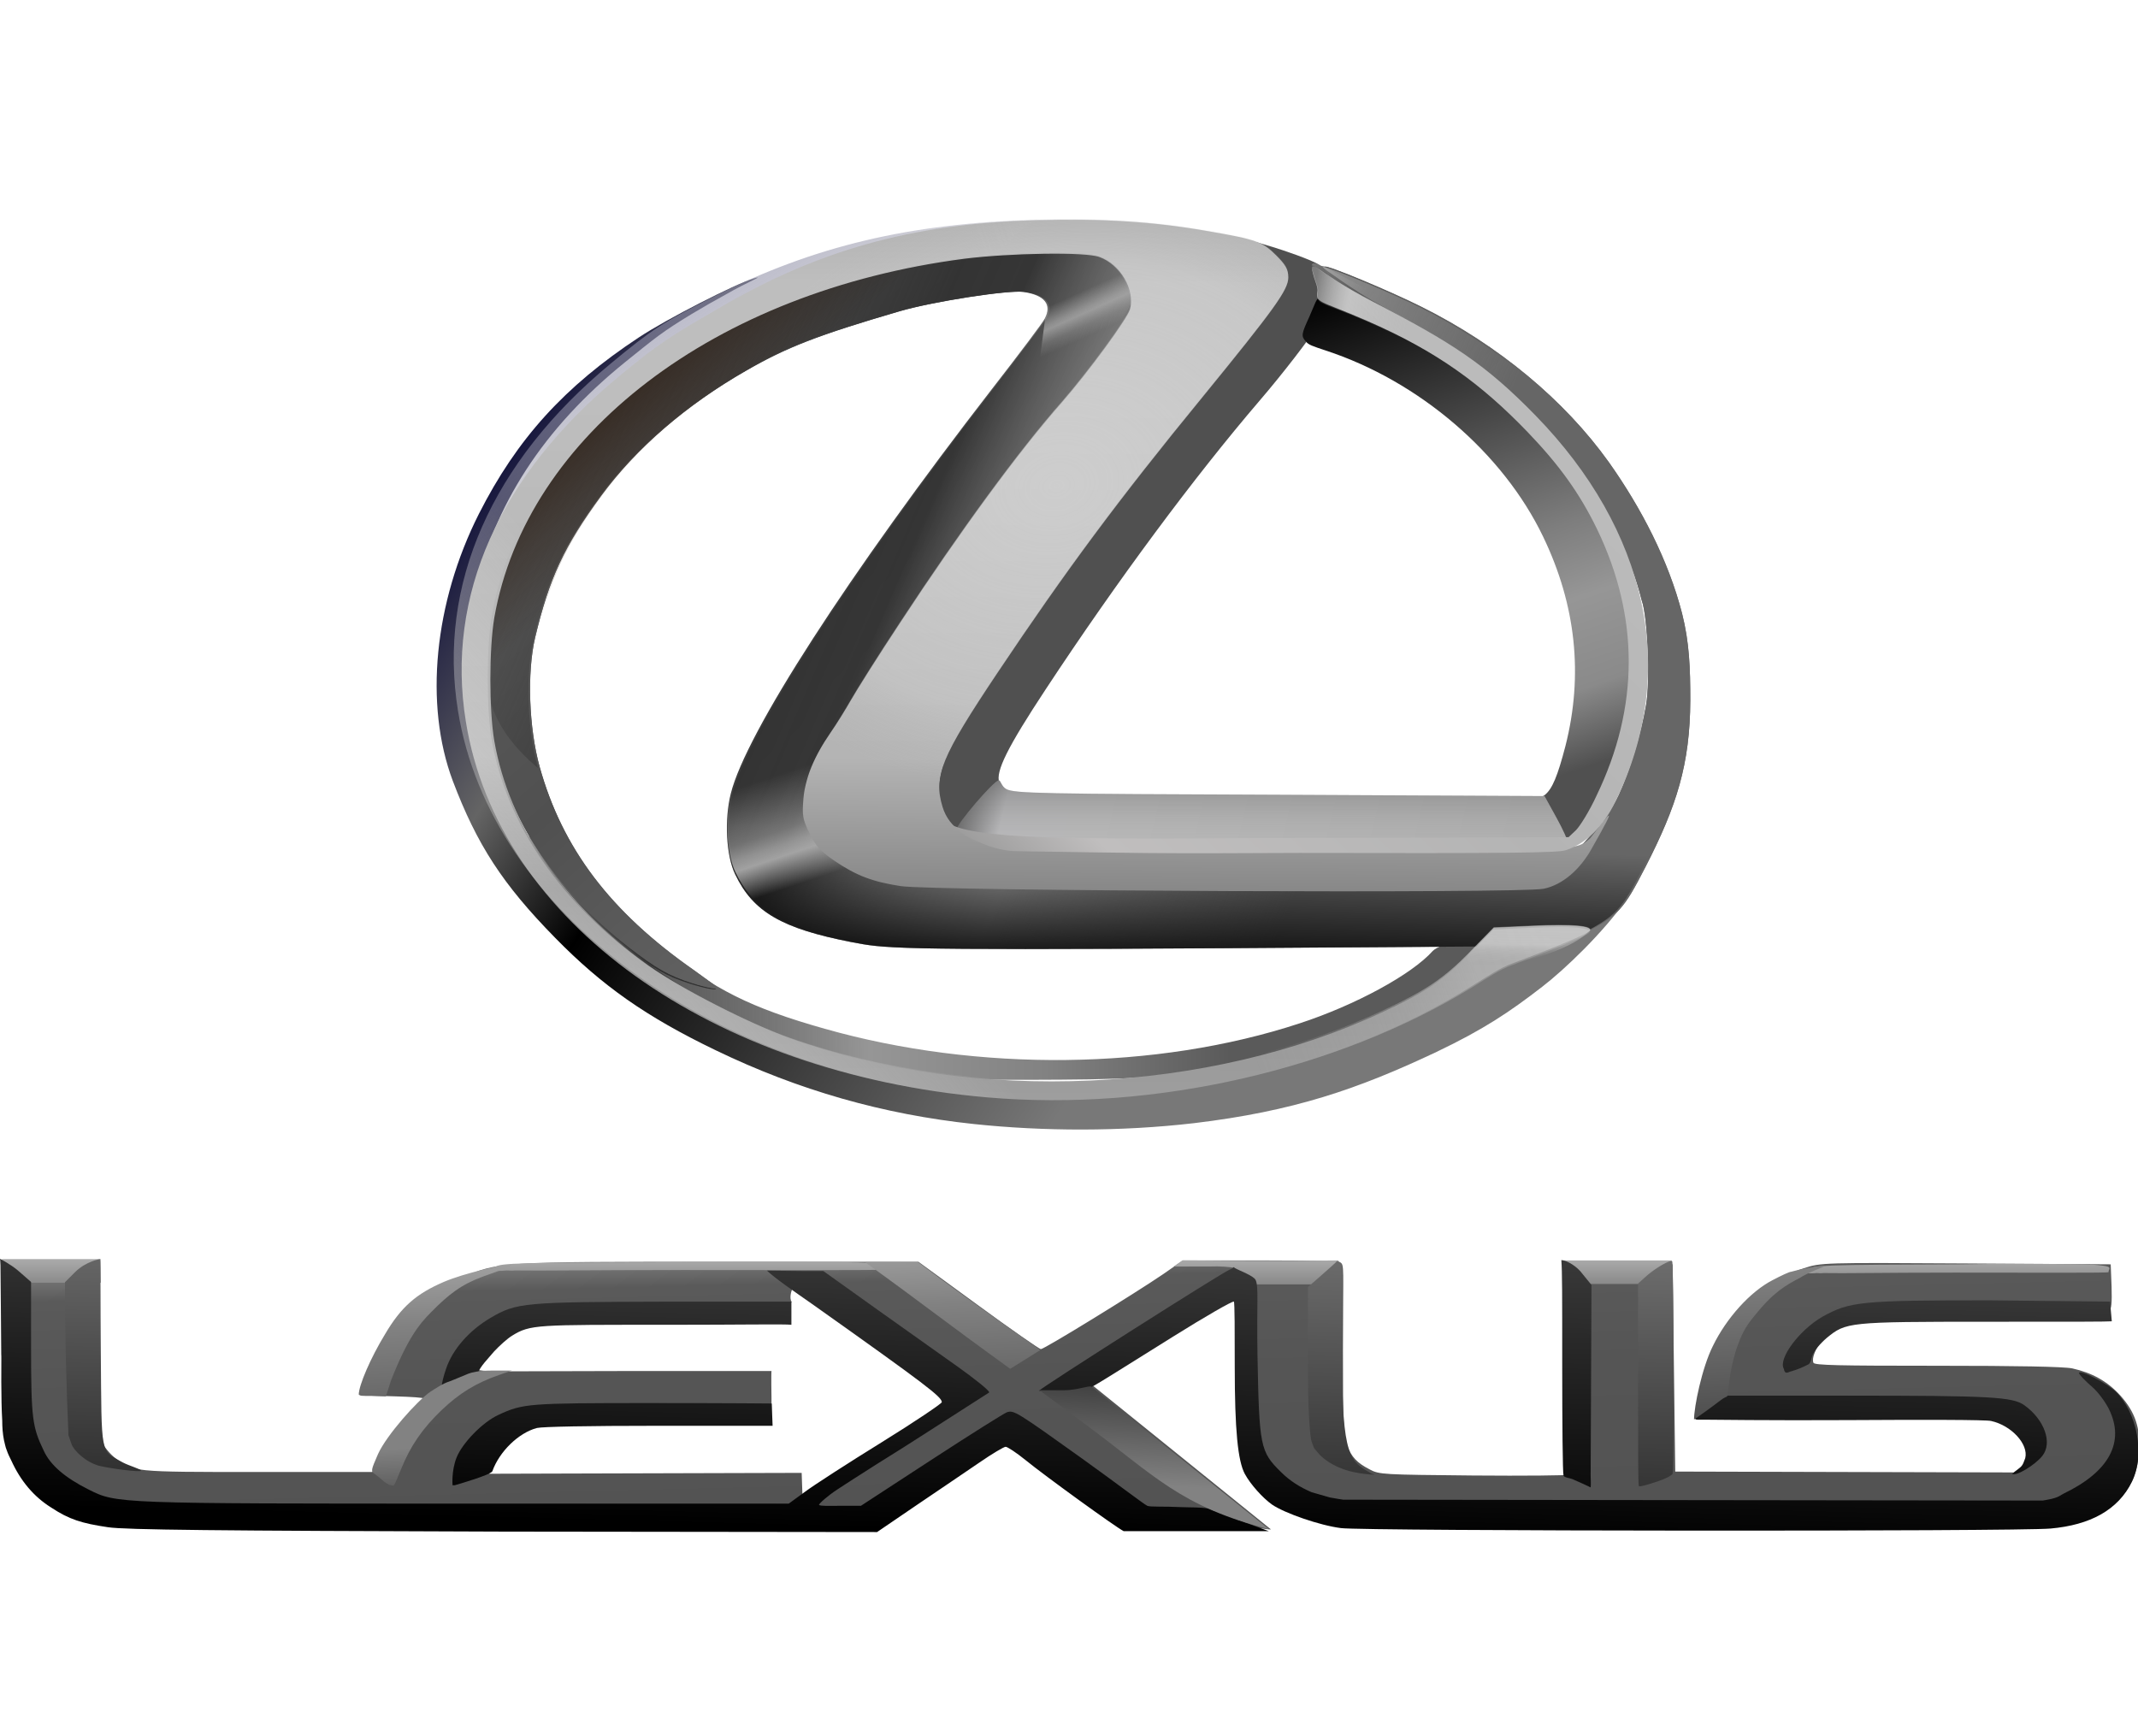 <?xml version="1.0" encoding="utf-8"?>
<!-- Generator: Adobe Illustrator 21.1.0, SVG Export Plug-In . SVG Version: 6.00 Build 0)  -->
<svg version="1.1"
	 id="svg4338" inkscape:version="0.91 r13725" sodipodi:docname="lexus.svg" xmlns:cc="http://creativecommons.org/ns#" xmlns:dc="http://purl.org/dc/elements/1.1/" xmlns:inkscape="http://www.inkscape.org/namespaces/inkscape" xmlns:rdf="http://www.w3.org/1999/02/22-rdf-syntax-ns#" xmlns:sodipodi="http://sodipodi.sourceforge.net/DTD/sodipodi-0.dtd" xmlns:svg="http://www.w3.org/2000/svg"
	 xmlns="http://www.w3.org/2000/svg" xmlns:xlink="http://www.w3.org/1999/xlink" x="0px" y="0px" viewBox="0 0 489 397"
	 style="enable-background:new 0 0 489 397;" xml:space="preserve">
<style type="text/css">
	.st0{fill:url(#path3036_1_);}
	.st1{fill:url(#path4156_1_);}
	.st2{fill:url(#path3277_1_);}
	.st3{fill:url(#path3275_1_);}
	.st4{fill:url(#path3272_1_);}
	.st5{fill:url(#path3270_1_);}
	.st6{fill:url(#path3268_1_);}
	.st7{fill:url(#path3266_1_);}
	.st8{fill:url(#path2998_1_);}
	.st9{fill:url(#path3007_1_);}
	.st10{fill:url(#path3124_1_);}
	.st11{fill:url(#path3136_1_);}
	.st12{fill:url(#path3075_1_);}
	.st13{fill:url(#path3051_1_);}
	.st14{fill:url(#path3126_1_);}
	.st15{fill:url(#path3068-2_1_);}
	.st16{fill:url(#path3992_1_);}
	.st17{fill:url(#path3068_1_);}
	.st18{fill:url(#path3305_1_);}
	.st19{fill:url(#path3992-7_1_);}
	.st20{fill:url(#path3274_1_);}
	.st21{opacity:0.8;}
	.st22{fill:url(#path3068-2-3-6-4_1_);}
	.st23{fill:url(#path3068-2-3-6_1_);}
	.st24{fill:#505050;}
	.st25{fill:url(#path3120_1_);}
	.st26{fill:url(#path3025_1_);}
	.st27{opacity:0.5;fill:url(#path4184_1_);enable-background:new    ;}
	.st28{fill:url(#path3069_1_);}
	.st29{opacity:0.3;fill:url(#path3314_1_);enable-background:new    ;}
	.st30{fill:url(#path3116_1_);}
	.st31{opacity:0.5;fill:url(#path4198_1_);enable-background:new    ;}
	.st32{opacity:0.3;fill:url(#path3116-1_1_);enable-background:new    ;}
	.st33{opacity:0.3;fill:url(#path4500_1_);enable-background:new    ;}
	.st34{fill:url(#path3155_1_);}
	.st35{opacity:0.5;fill:url(#path3284_1_);enable-background:new    ;}
	.st36{opacity:0.3;fill:url(#path3300_1_);enable-background:new    ;}
	.st37{opacity:0.6;fill:url(#path3287_1_);enable-background:new    ;}
</style>
<sodipodi:namedview  bordercolor="#666666" borderopacity="1.0" fit-margin-bottom="0" fit-margin-left="0" fit-margin-right="0" fit-margin-top="0" id="base" inkscape:current-layer="layer1" inkscape:cx="244.51314" inkscape:cy="150.08883" inkscape:document-units="px" inkscape:pageopacity="0.0" inkscape:pageshadow="2" inkscape:window-height="744" inkscape:window-maximized="1" inkscape:window-width="1280" inkscape:window-x="-4" inkscape:window-y="-4" inkscape:zoom="1.8089288" pagecolor="#ffffff" showgrid="false" units="px">
	</sodipodi:namedview>
<g id="layer1" transform="translate(-98.344,-477.416)" inkscape:groupmode="layer" inkscape:label="Layer 1">
	
		<linearGradient id="path3036_1_" gradientUnits="userSpaceOnUse" x1="403.928" y1="277.652" x2="399.817" y2="447.652" gradientTransform="matrix(0.572 0 0 -0.572 113.09 1004.725)">
		<stop  offset="0" style="stop-color:#505050"/>
		<stop  offset="5.847444e-02" style="stop-color:#525252"/>
		<stop  offset="0.561" style="stop-color:#555555"/>
		<stop  offset="0.786" style="stop-color:#5A5A5A"/>
		<stop  offset="1" style="stop-color:#C8C8C8"/>
	</linearGradient>
	
		<path id="path3036" inkscape:connector-curvature="0" sodipodi:nodetypes="cscccscsssscsssccsssscssscscssssccccccccccsssscsssssscsssssssssssscssccscssscssccssscsssccccssccsscc" class="st0" d="
		M123.4,825.8c-11.4-1.8-18.2-5.9-21-13.7l-1.5-4.1l-2.2-20.8v-21.4l10.1-0.2c9-0.1,10.2,0,10.8,0.8c0.5,0.7,0.7,5.6,0.7,19.6
		c0,17.6,0.1,18.7,1.2,21c0.6,1.3,2.1,3.1,3.2,3.9c4.2,3.2,3.8,3.2,32.4,3.2h26.4l2.2-4.3c1.2-2.4,3.8-6,5.9-8.2
		c2-2.2,3.7-4.1,3.7-4.3c0-0.2-2.9-0.4-6.5-0.5l-6.5-0.2l0.1-2.2c0.3-5.1,7.1-14.8,14-20.1c1.9-1.5,5.3-3.5,7.6-4.6
		c8-3.7,8.8-3.7,59.1-3.7l45.3,0l13.7,10c7.5,5.5,14,10,14.3,10c0.8,0,21.6-12.8,27.9-17.1l4.6-3.2l17.6,0c17.9,0.1,17.5,0,18.3,0.4
		c1.1,0.6,0.7,0.9,0.7,20.1c0,16.5,0.1,20.1,0.9,21.8c1.1,2.7,2.3,4,5.2,5.5c2.2,1.2,3.1,1.2,23.6,1.4c11.7,0.1,21.9,0,22.6-0.2
		l1.3-0.3l0.2-23.9l0.2-23.9h10.7h10.7l0.3,23.7l0.3,23.7l38.7,0.1l38.7,0.1l1.6-1.2c0.9-0.7,2-2.1,2.4-3.1c0.7-1.6,0.7-2.2,0-3.8
		c-0.4-1-1.5-2.5-2.4-3.1l-1.6-1.2h-35.3c-30.6,0-35.4-0.1-36-0.9c-0.9-1.1,0-7.9,1.7-12.5c1.3-3.5,4.6-8.8,7.4-12
		c2.8-3.2,9.7-7.5,14.2-8.9c4-1.3,4.3-1.3,37.1-1.1l33.1,0.2l0.2,5.1c0.1,3.7,0,5.2-0.6,5.6c-0.4,0.3-13.6,0.5-29.4,0.5
		c-27.2,0-28.8,0.1-30.9,1.1c-3.7,1.9-8.1,8-7.3,10.2c0.2,0.6,5.8,0.7,28.2,0.7c18.5,0,29,0.2,31,0.6c4.5,1,8,2.9,11,6.2
		c3.4,3.8,4.6,7.4,4.3,12.8c-0.5,8.8-6.3,14.9-15.5,16.4c-5.2,0.8-163.9,0.8-169.4,0c-9.6-1.5-14.4-4.3-17.3-10.1l-1.9-3.8
		l-0.3-19.7c-0.2-12.8-0.5-19.8-0.9-19.9c-1.4-0.5-34.3,20.5-34.3,21.8l41,33.1c0,0.3-7.2-1.3-16.6-1.3h-15.4l-13.7-9.7
		c-7.5-5.3-14-9.7-14.5-9.7c-0.8,0-23.7,13.8-29.8,17.9l-3.1,2.1l-83.9-0.1C148,826.6,126.9,826.4,123.4,825.8L123.4,825.8z
		 M287.4,816.9c2-1.3,9.3-5.9,16.3-10.2c7-4.3,12.7-8.2,12.7-8.5c0-0.6-29.2-23.2-34.1-27.5c-1.8-1.5-3.9,2.8-2.9,4.5L277,778
		l-26.6,0.1c-29,0.1-29.7,0.3-32,1.5c-3.4,1.8-11.1,8.7-11.1,10.8c0,1,6.2,0.6,35.7,0.6c17.2,0,31.8,0,31.8,0c-0.1,0.5,0,6.2,0,6.2
		l0,4l-26.5,0.3c-28.6,0.3-27.1,0.1-31.5,3.5c-2.4,1.8-7.4,8.7-6.5,9.5l71.4-0.2l0.2,5.7C282.1,824.2,282.7,819.9,287.4,816.9
		L287.4,816.9z"/>
	
		<linearGradient id="path4156_1_" gradientUnits="userSpaceOnUse" x1="396.375" y1="422.39" x2="396.375" y2="406.228" gradientTransform="matrix(0.572 0 0 -0.572 113.09 1004.725)">
		<stop  offset="0" style="stop-color:#B8B8B8"/>
		<stop  offset="1" style="stop-color:#828282"/>
	</linearGradient>
	<path id="path4156" inkscape:connector-curvature="0" class="st1" d="M98.8,765.4v5.4h22.6v-5.4H98.8z M455.9,765.7v5.4h24.8v-5.4
		H455.9z M368.8,765.7l-2,1.4h8.1c2.7-0.1,4.5,0.1,5.8,0.3l0,3.8h23.8v-5.5l-10.4,0.1C384.4,765.8,377.5,765.8,368.8,765.7
		L368.8,765.7z M272.7,766c-4.8,0-10.4,0-16.8,0.1c-39.7,0.1-43,0.2-44.3,1.1c0,0.4-1.8,1.2,2.7,0.8c0.7,0,1,0.1,1.9,0
		c6.3,0.1,16.4-0.1,38.4-0.1c24.6,0,45,0.1,45-0.1c0-0.8,1.3-1.2-1.7-1.5C294.7,766.1,287.1,766,272.7,766L272.7,766z M559.5,766.5
		c-3.8,0-8.1,0-13.1,0.1c-31,0.1-33.6,0.2-34.6,1.2c0,0.4-1.4,1.1,2.1,0.8c0.5,0,0.8,0.1,1.5,0c4.9,0.1,12.8-0.1,30-0.1
		c19.2,0,35.2,0.1,35.2-0.1c0-0.8,1-1.2-1.3-1.5C576.7,766.5,570.7,766.5,559.5,766.5L559.5,766.5z"/>
	<g id="g3286" transform="translate(93.853,-254.068)">
		
			<linearGradient id="path3277_1_" gradientUnits="userSpaceOnUse" x1="660.576" y1="721.084" x2="656.829" y2="579.954" gradientTransform="matrix(0.572 0 0 -0.496 72.916 1370.308)">
			<stop  offset="0" style="stop-color:#464646"/>
			<stop  offset="1" style="stop-color:#000000"/>
		</linearGradient>
		<path id="path3277" inkscape:connector-curvature="0" sodipodi:nodetypes="cssccsssccccc" class="st2" d="M412.5,1044.6
			c-1.4-2.3,3.5-8.9,8.9-12c6.2-3.4,8.6-3.7,38.1-3.7l27.6,0.3l0.4,4.5c-1.4,0.1-6.9,0.1-28.6,0.1c-31.8,0-32.2,0.1-36.6,3.7
			c-1.4,1.2-2.9,2.9-3.3,4.1c-0.3,0.8-0.3,1.4-0.8,1.9c-1.3,0.7-2.8,1.3-3.9,1.6c-0.5,0.1-1.1,0.5-1.4,0.3c-0.2-0.1-0.1-0.1-0.3-0.4
			L412.5,1044.6z"/>
		
			<linearGradient id="path3275_1_" gradientUnits="userSpaceOnUse" x1="128.695" y1="727.354" x2="124.948" y2="586.223" gradientTransform="matrix(0.572 0 0 -0.516 72.913 1380.283)">
			<stop  offset="0" style="stop-color:#464646"/>
			<stop  offset="1" style="stop-color:#000000"/>
		</linearGradient>
		<path id="path3275" inkscape:connector-curvature="0" class="st3" d="M105.5,1048.7c0-0.6,0.4-2.4,1-4.1
			c1.5-4.5,5.3-8.8,10.2-11.7c6-3.5,7.6-3.6,40.2-3.7c18.1,0,28.6,0,28.6,0s0,1.5,0,2.6c0,1,0,2.7,0,2.7c-1.4-0.2-11.3,0-28.4,0
			c-29.9,0-31.3-0.1-35.5,2.5c-1,0.6-2.9,2.3-4.1,3.6c-1.5,1.8-3.1,3.3-3.8,5.1c-1.4,1.2-3.1,1.3-4.5,1.9c-2.7,1.2-3.8,1.5-3.8,1.5
			L105.5,1048.7z"/>
		
			<linearGradient id="path3272_1_" gradientUnits="userSpaceOnUse" x1="630.918" y1="695.028" x2="627.171" y2="553.898" gradientTransform="matrix(0.572 0 0 -0.572 72.913 1404.098)">
			<stop  offset="0" style="stop-color:#464646"/>
			<stop  offset="1" style="stop-color:#000000"/>
		</linearGradient>
		<path id="path3272" inkscape:connector-curvature="0" sodipodi:nodetypes="ccsccccscccc" class="st4" d="M467.7,1065
			c0.8-3.2-3.2-7.5-7.8-8.5c-1.1-0.3-15.9-0.3-32.9-0.2s-31.7-0.1-32.9-0.1c-1.2,0-1.7,0.1-1.9-0.2c-0.5-0.5,0.6-1.8,2.7-3.4
			l2.4-1.9l29.8,0c33,0,37.7,0.3,40.4,2.2c4.6,3.3,6.5,8.6,4.1,11.6c-1.6,2-5.9,4.7-6.9,4.1C467.1,1066.8,467,1066.9,467.7,1065
			L467.7,1065z"/>
		
			<linearGradient id="path3270_1_" gradientUnits="userSpaceOnUse" x1="512.613" y1="698.169" x2="508.866" y2="557.039" gradientTransform="matrix(0.572 0 0 -0.572 72.913 1404.098)">
			<stop  offset="0" style="stop-color:#464646"/>
			<stop  offset="1" style="stop-color:#000000"/>
		</linearGradient>
		<path id="path3270" inkscape:connector-curvature="0" class="st5" d="M364.6,1070c-0.9-0.5-2.3-0.5-2.5-1
			c-0.2-0.5-0.3-12.2-0.3-25.1c0-16.4,0-21.6-0.2-24.2c0.8,0,2.7,0.8,4.3,2.5l2.6,3.2l-0.2,43.6c0,0.9,0.1,1.8,0,2.7
			C366.7,1070.9,365.7,1070.5,364.6,1070L364.6,1070z"/>
		
			<linearGradient id="path3268_1_" gradientUnits="userSpaceOnUse" x1="128.191" y1="723.316" x2="124.444" y2="582.186" gradientTransform="matrix(0.572 0 0 -0.527 72.913 1386.024)">
			<stop  offset="0" style="stop-color:#464646"/>
			<stop  offset="1" style="stop-color:#000000"/>
		</linearGradient>
		<path id="path3268" inkscape:connector-curvature="0" class="st6" d="M108,1071.2c0,0-0.3-3.2,0.9-6.3c1.3-3.3,5.9-8.1,9.6-9.8
			c5.6-2.6,6.8-2.7,34.7-2.7c19.3,0,27.8,0.1,27.8,0.1l0.2,5.1c0,0-10.4,0-26.6,0c-15.6,0-26,0.2-27.3,0.5
			c-4.2,1.1-8.6,5.4-10.2,9.9c-0.3,0.8-7.9,3-8.6,3.2L108,1071.2z"/>
		
			<linearGradient id="path3266_1_" gradientUnits="userSpaceOnUse" x1="518.013" y1="698.026" x2="514.266" y2="556.895" gradientTransform="matrix(0.572 0 0 -0.572 72.913 1404.098)">
			<stop  offset="0" style="stop-color:#464646"/>
			<stop  offset="1" style="stop-color:#000000"/>
		</linearGradient>
		<path id="path3266" inkscape:connector-curvature="0" class="st7" d="M311.2,1081c-4.8-0.6-12.9-3.4-15.8-5.4
			c-2.1-1.5-4.9-4.6-6.2-7c-1.6-3-2.3-10.1-2.3-24.5c0-7.9,0-14.7-0.2-14.9c-0.3-0.2-6.7,3.5-13.9,8c-13.5,8.4-17.4,11-20.1,12.3
			l-10.6,0.1c1.4-1.3,41.5-26.8,43.6-27.7c1.5-0.6,0.5-0.8,1.2-0.4c1,0.6,4.4,1.8,4.8,2.8c0.7,1.7,0.2,5.2,0.4,17.1
			c0.4,21,0.6,22.1,5.4,26.8c2,2,4.4,3.5,7,4.6c0,0,2.8,0.8,4.2,1.2c1,0.2,3,0.5,3,0.5l79,0.1l81,0.1c0,0,1.9-0.3,2.8-0.6
			c0.7-0.2,1.3-0.6,2-1c10.4-5,14.1-11.8,10.3-19.4c-0.8-1.6-2.5-3.9-3.8-5c-1.3-1.1-3.1-2.9-3-3.2c0.3-0.8,6.6,2.5,8.5,4.4
			c4.7,4.7,6.7,14.2,3.6,20.5c-3.2,6.5-9.6,9.9-18.6,10.7C466.1,1081.8,316.3,1081.7,311.2,1081L311.2,1081z"/>
		
			<linearGradient id="path2998_1_" gradientUnits="userSpaceOnUse" x1="136.385" y1="708.157" x2="132.638" y2="567.027" gradientTransform="matrix(0.572 0 0 -0.572 72.913 1404.098)">
			<stop  offset="0" style="stop-color:#464646"/>
			<stop  offset="1" style="stop-color:#000000"/>
		</linearGradient>
		<path id="path2998" inkscape:connector-curvature="0" class="st8" d="M29.2,1080.8c-6.1-0.9-8.9-1.8-13-4.5c-4-2.5-7-6.1-9.1-10.7
			c-0.4-0.8-0.8-1.6-1.1-2.5c-0.3-0.7-0.4-1.5-0.6-2.2c-0.3-1.5-0.4-3-0.4-4.5c-0.3-4.7-0.2-14.2-0.2-14.2l-0.2-21.3
			c0-0.6-0.1-1.5-0.1-1.5s2.3,1.2,4,2.6l3.1,2.7l0,14.8c0,16.5,0.3,18.4,2.9,23.8c1.5,3.3,4.9,6.2,10.3,8.9
			c6.4,3.2,6.2,3.2,86.5,3.2h73.6l3.7-2.7c2-1.5,9.9-6.6,17.5-11.3s13.8-8.9,13.8-9.2c0-1.2-3.5-3.9-29.3-22.2
			c-5-3.5-8.8-6.1-10.7-7.9c1.8,0,6.1,0.1,8.7,0.1l4.2,0l12.6,9c6.9,4.9,15.2,10.8,18.3,13s7.5,5.6,7,5.8l-15.9,10.2
			c-4.8,3.1-10.2,6.4-11.7,7.4c-1.6,1-4.7,3-7,4.5c-2.3,1.5-4.3,3.3-4.3,3.6c0.5,0.3,2.1,0.2,4.9,0.2l4.7,0l16.1-10.5
			c8.9-5.8,16.7-10.7,17.3-10.9c1.6-0.5,2.1-0.2,17.2,10.6c7.4,5.3,14.2,10.5,14.9,10.8c0.6,0.3,3.9,0.1,7.7,0.3
			c2.7,0.1,4.2,0,6.1,0.3c9.8,3.6,1.2,0.5,14,5.2l-33.2,0c-1.8-0.9-18.1-12.7-22.5-16.3c-2.1-1.7-4.1-3-4.5-3c-0.4,0-3.1,1.6-6,3.6
			c-2.9,2-9.3,6.3-14.3,9.7l-9.1,6.2l-85.3-0.1C53.6,1081.6,33.2,1081.4,29.2,1080.8L29.2,1080.8z"/>
	</g>
	
		<linearGradient id="path3007_1_" gradientUnits="userSpaceOnUse" x1="323.19" y1="442.869" x2="320.159" y2="296.397" gradientTransform="matrix(0.572 0 0 -0.572 113.09 1004.725)">
		<stop  offset="0" style="stop-color:#787878"/>
		<stop  offset="1" style="stop-color:#1E1E1E"/>
	</linearGradient>
	<path id="path3007" inkscape:connector-curvature="0" sodipodi:nodetypes="csssccssssccssccscsscsscsscscs" class="st9" d="
		M407,813.9c-3.7-1-6.2-2.9-7.3-4.3c-0.7-0.9-0.7-0.7-0.9-1.2c-0.2-0.5-0.5-1.3-0.6-1.8c-0.8-5.1-0.7-17.2-0.7-17.2v-17.6l3.2-2.8
		c1.8-1.6,3.3-2.9,3.4-3.1c0.1-0.1,0.3,0,0.8,0.4c0.8,0.6,0.4,4,0.4,21.5c0,23.2,1.8,23.8,6.8,26.7C414.3,814.9,410,814.7,407,813.9
		L407,813.9z M121.1,812.7c-3.1-0.8-5.9-3.5-6.4-5l-0.7-2c-0.5-11.6-0.8-23.1-0.8-35l2.3-2.3c2.5-2.5,5.7-3,5.7-3
		c0.2,0.4,0.1,10,0.2,21.1c0.2,24.3-0.2,22.5,5,25.4c1.5,0.8,4.4,1.6,4.2,1.9C130.3,814.2,123.6,813.3,121.1,812.7L121.1,812.7z
		 M473,794.1V771l2-1.8c2.2-1.9,5.4-3.7,5.8-3.3c0.4,0.4,0.4,47.6,0.1,48.6c-0.2,0.4-1.7,1.2-3.3,1.7c-2,0.7-4.4,1.4-4.4,1.1
		C473,817.6,473,809.6,473,794.1L473,794.1z"/>
	
		<linearGradient id="path3124_1_" gradientUnits="userSpaceOnUse" x1="408.891" y1="442.056" x2="413.942" y2="322.858" gradientTransform="matrix(0.572 0 0 -0.572 113.09 1004.725)">
		<stop  offset="0" style="stop-color:#B4B4B4"/>
		<stop  offset="0.322" style="stop-color:#828282"/>
		<stop  offset="1" style="stop-color:#3C3C3C"/>
	</linearGradient>
	<path id="path3124" inkscape:connector-curvature="0" class="st10" d="M485.8,802.1c0-2.9,1.8-11.8,4.3-16.8
		c3.1-6.4,8.6-12.5,13.7-15.1c1.9-1,3.8-1.9,4.2-1.9c2.1-0.6,5.2-1.2,8-1.4c-2,0.9-3.7,1.4-6,2.8c-3.2,1.7-6,3.2-10.3,8.6
		c-1.6,1.9-2.7,3.5-3.9,6.8c-1.6,4.4-2,8.8-2.4,11.7C491.8,797.5,491.9,797.9,485.8,802.1L485.8,802.1z M180.4,796.4
		c0-2.1,2.7-8.4,6-13.8c3.7-6.3,7.2-9.3,13.5-12c4.7-2,13.2-3.9,15.3-3.9c1.3,0-3.6,1.7-6.4,2.7c-4.9,1.8-7.8,4-12,8.3
		c-2.6,2.6-5.3,6-9,15.4l-1.2,3.7l-3.4-0.1C180.9,796.7,180.8,796.7,180.4,796.4L180.4,796.4z M296.2,766.1l12.1,0
		c16.1,11.9,25.1,18,28,20.1l-6.9,4.3C313.9,779.3,309.5,775.7,296.2,766.1L296.2,766.1z"/>
	
		<linearGradient id="path3136_1_" gradientUnits="userSpaceOnUse" x1="432.815" y1="286.42" x2="437.815" y2="369.432" gradientTransform="matrix(0.572 0 0 -0.572 113.09 1004.725)">
		<stop  offset="0" style="stop-color:#828282"/>
		<stop  offset="0.5" style="stop-color:#828282"/>
		<stop  offset="1" style="stop-color:#3C3C3C"/>
	</linearGradient>
	<path id="path3136" inkscape:connector-curvature="0" class="st11" d="M347,803.5l-10.9-8.1h5.6c3.1,0,5.9-1.2,6.3-0.8
		c0,0,9,7.3,40.6,32.6C368.3,822,362.4,814.9,347,803.5z"/>
	
		<linearGradient id="path3075_1_" gradientUnits="userSpaceOnUse" x1="150.377" y1="374.546" x2="152.398" y2="311.916" gradientTransform="matrix(0.572 0 0 -0.572 113.09 1004.725)">
		<stop  offset="0" style="stop-color:#828282"/>
		<stop  offset="0.5" style="stop-color:#828282"/>
		<stop  offset="1" style="stop-color:#3C3C3C"/>
	</linearGradient>
	<path id="path3075" inkscape:connector-curvature="0" class="st12" d="M184.1,814.6c-1-0.7-0.9-0.9,0.7-4.6c2-4.4,9-12.2,11.9-14.2
		c1.1-0.7,2.8-1.9,4.4-2.4c1.6-0.6,3.1-1.3,4.4-1.8c0.8-0.3,2.4-0.7,5.3-0.7l4.6,0l-2.9,1c-5.4,1.9-9.1,4.2-13.1,8
		c-4.5,4.3-7.2,8.3-9.3,13.5c-0.8,2-1.5,3.6-1.7,3.8C186.8,817.3,185.6,815.6,184.1,814.6L184.1,814.6z"/>
	<g id="g3049" transform="matrix(0.649,0,0,0.647,249.348,151.691)">
		
			<linearGradient id="path3051_1_" gradientUnits="userSpaceOnUse" x1="-514.883" y1="210.363" x2="-118.712" y2="-46.99" gradientTransform="matrix(0.649 0 0 -0.647 256.364 807.452)">
			<stop  offset="0" style="stop-color:#000032"/>
			<stop  offset="0.25" style="stop-color:#646464"/>
			<stop  offset="0.424" style="stop-color:#000000"/>
			<stop  offset="1" style="stop-color:#787878"/>
		</linearGradient>
		<path id="path3051" inkscape:connector-curvature="0" sodipodi:nodetypes="cssssssccssssssssssssccssc" class="st13" d="
			M110.5,900.8c-31.9-3.4-61.7-11.9-91-26.1C-4.9,862.9-20.4,852-37,835c-18.6-19-27.6-33-36.1-55.5c-10.1-27-6.6-63,9.2-94.4
			c13.4-26.5,30.1-45,56.4-62.4c9.8-6.5,34-18.9,40.4-20.8c4.5-1.3-2.2,1.2-9.9,5.7c-4.7,2.6-7.7,4.3-12,6.9
			c-10.2,6.2-12.8,8.4-23.3,16.9c-28.8,23.3-46.6,50.9-53.1,81.9c-2.1,10.2-2.1,32.9,0,43.1c7.6,36.8,29.7,67,67.4,92.1
			c21.7,14.4,46.8,25,76.1,32.1c24.7,6,34.1,7,67.5,7c24.4,0,32.3-0.3,42-1.8c31.1-4.8,64.3-15.6,86.5-28.2
			c18.2-10.3,24.2-13.9,25.9-15.3c0.9-0.8,5.1-3.1,9.3-5c5-2.3,8.6-4.6,10.5-7c2.8-3.5,3-3.5,10.1-3.5c4.3,0,10.8-6.2,10.8-5.6
			c-8.3,11.9-22.1,25.1-29.9,31.1c-11.6,9-20.7,15.1-37.2,23c-27.8,13.2-50.5,21-85.5,25.2C162.3,903.5,135,903.4,110.5,900.8
			L110.5,900.8z"/>
	</g>
	<g id="g3124" transform="matrix(0.65,0,0,0.65,181.837,271.315)">
		
			<linearGradient id="path3126_1_" gradientUnits="userSpaceOnUse" x1="-226.215" y1="52.176" x2="178.435" y2="55.207" gradientTransform="matrix(0.65 0 0 -0.65 188.298 686.721)">
			<stop  offset="0" style="stop-color:#999999"/>
			<stop  offset="0.221" style="stop-color:#3C3C3C;stop-opacity:0.875"/>
			<stop  offset="0.516" style="stop-color:#969696"/>
			<stop  offset="0.753" style="stop-color:#828282"/>
			<stop  offset="1" style="stop-color:#5A5A5A"/>
		</linearGradient>
		<path id="path3126" inkscape:connector-curvature="0" sodipodi:nodetypes="ssssssssssssssss" class="st14" d="M211.9,696.8
			c-18.4-2-45.3-7.8-59.6-12.9c-10.1-3.6-31.4-12.9-36.9-16.1c-6.1-3.5-21.1-14.6-29.8-22.1c-11.3-9.7-29.4-32.5-27.8-35
			c0.4-0.7,8.5-3.7,10-3.7c0.3,0,1.8,2.2,3.5,5.4c8.1,14.4,20.1,27.3,33.5,38.2c17.9,14.6,30.8,21.1,57,28.5
			c54,15.3,116.8,14.6,167-1.9c19.6-6.4,39.5-17.2,46.9-25.5c2-2.2,18.1-7.9,19.2-6.8c1.4,1.4-2.4,6.2-10.1,12.9
			c-13.9,11.9-48.4,26.8-76,32.7c-24.9,5.4-33.6,6.3-64,6.5C228.9,697.1,214.1,697.1,211.9,696.8L211.9,696.8z"/>
	</g>
	
		<linearGradient id="path3068-2_1_" gradientUnits="userSpaceOnUse" x1="-382.292" y1="202.09" x2="-383.051" y2="301.358" gradientTransform="matrix(0.649 0 0 -0.65 595.921 866.285)">
		<stop  offset="0" style="stop-color:#000000"/>
		<stop  offset="1" style="stop-color:#000000;stop-opacity:0"/>
	</linearGradient>
	
		<path id="path3068-2" inkscape:connector-curvature="0" sodipodi:nodetypes="sssssssssssssssssssscsssccscsssssscscsssssssssssss" class="st15" d="
		M256.1,702.4c-5.3-1.7-8.2-3.3-14.6-8.4c-14.2-11-24.5-25-29.1-39.5c-2.7-8.5-3.3-14.1-2.9-26.5c0.3-9.5,0.6-12.1,2.1-17
		c3.6-12.3,8.6-21.7,17-31.7c19-22.9,54.6-40.1,90.8-44c10-1.1,28.7-1.2,31.6-0.2c3,1.1,6.1,4.5,7.1,7.8c0.7,2.2,0.6,2.8-0.7,5.4
		c-0.8,1.6-2.3,3.9-3.3,5.2c-1,1.3-3.7,4.7-5.9,7.7s-7.4,9.5-11.6,14.6c-4.1,5.1-10.9,14-15,19.7C314,606,297.4,631.1,294,637
		c-1,1.8-2.8,4.6-4,6.3c-1.2,1.6-3.2,5.2-4.5,8c-2.2,4.6-2.3,5.3-2.1,9.7c0.3,6,2.2,9.1,7.5,12.6c8.1,5.2,0.7,4.8,85.8,4.8h75.9
		l6.6-7.1c5.1-5.5,7.1-8.2,8.8-11.9c2.5-5.5,5.1-14,6.3-20.5c1-5.5,0.4-20.2-1-24c-2.5-10.2-6.9-20.1-12.4-28.8
		c-10.4-16.3-25.3-29.2-46.7-40.7c-3.8-2-13.5-6.7-13.4-6.9c0.5-0.5,15,5.6,22.1,9.1c17.6,8.8,32.8,21.4,42.9,35.6
		c7.5,10.5,13.7,22.5,16.7,34.6c1.7,6.7,1.9,12.6,1.9,19.9c0,14.6-3.1,24.2-10.2,38.1c-5,9.8-6.2,11-13.7,15l-8.4,3l-74.9,0.5
		c-76.4,0.5-76.6,0-84.1-1.4c-15.9-3.1-22.5-6.9-26.6-15.5c-2.1-4.3-2.5-12.6-1-18.5c3.4-13.7,26.9-50.1,59.8-92.6
		c6.3-8.1,11.7-15.3,12-16c1.7-3.2,0-5.4-4.9-6.1c-3.4-0.5-21,2.2-28.6,4.5c-18.6,5.4-25.7,8.2-35,13.6c-14,8-25.4,17.9-33.4,28.7
		c-8.5,11.6-11.8,18.8-15,32.5c-1.9,8.1-1.5,20.7,1,29.6c5.2,18.7,16.2,33.2,35.3,46.5c2.9,2.1,5.4,3.9,5.4,4
		C261.9,703.9,259.6,703.5,256.1,702.4L256.1,702.4z"/>
	<g id="g3066" transform="matrix(0.649,0,0,0.65,591.769,243.29)">
		
			<linearGradient id="path3992_1_" gradientUnits="userSpaceOnUse" x1="-1670.613" y1="371.842" x2="-1380.656" y2="41.454" gradientTransform="matrix(0.649 0 0 -0.65 598.737 714.746)">
			<stop  offset="0" style="stop-color:#5A5A5A"/>
			<stop  offset="0.269" style="stop-color:#505050"/>
			<stop  offset="0.632" style="stop-color:#666666"/>
			<stop  offset="0.667" style="stop-color:#666666"/>
			<stop  offset="1" style="stop-color:#666666"/>
		</linearGradient>
		
			<path id="path3992" inkscape:connector-curvature="0" sodipodi:nodetypes="sssssssssssssssssssscsssccscsssssscscsssssssssssss" class="st16" d="
			M-516.4,706.1c-8.1-2.6-12.6-5.1-22.5-12.8c-21.9-17-37.7-38.5-44.7-60.7c-4.1-13.1-5.1-21.8-4.5-40.8c0.5-14.6,1-18.6,3.2-26.2
			c5.6-18.9,13.3-33.3,26.2-48.8c29.3-35.1,84.1-61.6,139.8-67.7c15.4-1.7,44.3-1.8,48.7-0.2c4.6,1.6,9.3,6.9,10.9,12
			c1,3.4,0.9,4.4-1.1,8.2c-1.2,2.4-3.5,6-5.1,7.9s-5.7,7.2-9.1,11.8c-3.4,4.5-11.5,14.7-17.8,22.5c-6.4,7.8-16.8,21.5-23.1,30.3
			c-11.7,16.3-37.3,54.9-42.4,64c-1.5,2.8-4.3,7.1-6.1,9.6s-4.9,8-6.9,12.2c-3.3,7-3.6,8.2-3.3,15c0.5,9.2,3.3,14,11.6,19.3
			c12.4,8,1.1,7.4,132.2,7.4h116.9l10.1-10.9c7.8-8.4,10.9-12.6,13.6-18.3c3.9-8.4,7.9-21.5,9.6-31.5c1.5-8.5,0.6-31.1-1.5-36.9
			c-3.9-15.7-12.2-29.6-20.7-43c-16-25-37.4-41.3-70.4-59c-5.9-3.1-34.9-18.7-20.6-15.5c0.7-0.7,23,8.6,34,14.1
			c27.2,13.5,50.5,32.9,66.1,54.7c11.5,16.2,21,34.6,25.8,53.2c2.6,10.3,2.9,19.3,2.9,30.6c-0.1,22.5-4.8,37.2-15.8,58.6
			c-7.7,15-9.5,17-21.2,23.1l-13,4.7l-115.3,0.7c-117.7,0.7-118,0-129.5-2.2c-24.5-4.7-34.6-10.6-41-23.8
			c-3.2-6.6-3.9-19.3-1.6-28.5c5.3-21,41.4-77,92-142.4c9.6-12.5,18-23.5,18.5-24.6c2.7-5,0-8.3-7.6-9.4c-5.3-0.8-32.3,3.4-44.1,6.8
			c-28.6,8.4-39.6,12.6-53.9,20.8c-21.5,12.3-39.1,27.5-51.4,44.2c-13.1,17.8-18.2,29-23.2,49.9c-2.9,12.4-2.2,31.8,1.6,45.5
			c8,28.7,24.9,51,54.3,71.5c4.5,3.2,8.2,5.9,8.2,6.2C-507.4,708.4-511,707.8-516.4,706.1L-516.4,706.1z"/>
		
			<linearGradient id="path3068_1_" gradientUnits="userSpaceOnUse" x1="-1670.613" y1="371.842" x2="-1380.656" y2="41.454" gradientTransform="matrix(0.649 0 0 -0.65 598.737 714.746)">
			<stop  offset="0" style="stop-color:#5A5A5A"/>
			<stop  offset="0.269" style="stop-color:#505050"/>
			<stop  offset="0.632" style="stop-color:#666666"/>
			<stop  offset="0.667" style="stop-color:#666666"/>
			<stop  offset="1" style="stop-color:#666666"/>
		</linearGradient>
		
			<path id="path3068" inkscape:connector-curvature="0" sodipodi:nodetypes="sssssssssssssssssssscsssccscsssssscscsssssssssssss" class="st17" d="
			M-516.4,706.1c-8.1-2.6-12.6-5.1-22.5-12.8c-21.9-17-37.7-38.5-44.7-60.7c-4.1-13.1-5.1-21.8-4.5-40.8c0.5-14.6,1-18.6,3.2-26.2
			c5.6-18.9,13.3-33.3,26.2-48.8c29.3-35.1,84.1-61.6,139.8-67.7c15.4-1.7,44.3-1.8,48.7-0.2c4.6,1.6,9.3,6.9,10.9,12
			c1,3.4,0.9,4.4-1.1,8.2c-1.2,2.4-3.5,6-5.1,7.9s-5.7,7.2-9.1,11.8c-3.4,4.5-11.5,14.7-17.8,22.5c-6.4,7.8-16.8,21.5-23.1,30.3
			c-11.7,16.3-37.3,54.9-42.4,64c-1.5,2.8-4.3,7.1-6.1,9.6s-4.9,8-6.9,12.2c-3.3,7-3.6,8.2-3.3,15c0.5,9.2,3.3,14,11.6,19.3
			c12.4,8,1.1,7.4,132.2,7.4h116.9l10.1-10.9c7.8-8.4,10.9-12.6,13.6-18.3c3.9-8.4,7.9-21.5,9.6-31.5c1.5-8.5,0.6-31.1-1.5-36.9
			c-3.9-15.7-10.7-31-19.1-44.3c-16-25-38.9-44.9-72-62.5c-5.9-3.1-20.8-10.3-20.6-10.6c0.7-0.7,23,8.6,34,14.1
			c27.2,13.5,50.5,32.9,66.1,54.7c11.5,16.2,21,34.6,25.8,53.2c2.6,10.3,2.9,19.3,2.9,30.6c-0.1,22.5-4.8,37.2-15.8,58.6
			c-7.7,15-9.5,17-21.2,23.1l-13,4.7l-115.3,0.7c-117.7,0.7-118,0-129.5-2.2c-24.5-4.7-34.6-10.6-41-23.8
			c-3.2-6.6-3.9-19.3-1.6-28.5c5.3-21,41.4-77,92-142.4c9.6-12.5,18-23.5,18.5-24.6c2.7-5,0-8.3-7.6-9.4c-5.3-0.8-32.3,3.4-44.1,6.8
			c-28.6,8.4-39.6,12.6-53.9,20.8c-21.5,12.3-39.1,27.5-51.4,44.2c-13.1,17.8-18.2,29-23.2,49.9c-2.9,12.4-2.2,31.8,1.6,45.5
			c8,28.7,24.9,51,54.3,71.5c4.5,3.2,8.2,5.9,8.2,6.2C-507.4,708.4-511,707.8-516.4,706.1L-516.4,706.1z"/>
	</g>
	
		<linearGradient id="path3305_1_" gradientUnits="userSpaceOnUse" x1="399.749" y1="755.293" x2="696.46" y2="627.31" gradientTransform="matrix(0.65 0 0 -0.65 -41.87 1052.055)">
		<stop  offset="0" style="stop-color:#323232;stop-opacity:0"/>
		<stop  offset="0.394" style="stop-color:#323232;stop-opacity:0.949"/>
		<stop  offset="0.467" style="stop-color:#323232;stop-opacity:0.902"/>
		<stop  offset="0.704" style="stop-color:#E1E1E1;stop-opacity:0.498"/>
		<stop  offset="1" style="stop-color:#C8C8C8;stop-opacity:0"/>
	</linearGradient>
	
		<path id="path3305" inkscape:connector-curvature="0" sodipodi:nodetypes="csssssssssssssssscsssccscsssssscscssssssssscc" class="st18" d="
		M209.5,628c0.3-9.5,0.6-12.1,2.1-17c3.6-12.3,8.6-21.7,17-31.7c19-22.9,54.6-40.1,90.8-44c10-1.1,28.7-1.2,31.6-0.2
		c3,1.1,6.1,4.5,7.1,7.8c0.7,2.2,0.6,2.8-0.7,5.4c-0.8,1.6-2.3,3.9-3.3,5.2c-1,1.3-3.7,4.7-5.9,7.7s-7.4,9.5-11.6,14.6
		c-4.1,5.1-10.9,14-15,19.7C314,606,297.4,631.1,294,637c-1,1.8-2.8,4.6-4,6.3c-1.2,1.6-3.2,5.2-4.5,8c-2.2,4.6-2.3,5.3-2.1,9.7
		c0.3,6,2.2,9.1,7.5,12.6c8.1,5.2,0.7,4.8,85.8,4.8h75.9l6.6-7.1c5.1-5.5,7.1-8.2,8.8-11.9c2.5-5.5,5.1-14,6.3-20.5
		c1-5.5,0.4-20.2-1-24c-2.5-10.2-8.2-18.9-13.6-27.6c-10.4-16.3-25.3-29.2-46.7-40.7c-3.8-2-12.3-8-12.2-8.1
		c0.5-0.5,15,5.6,22.1,9.1c17.6,8.8,32.8,21.4,42.9,35.6c7.5,10.5,13.7,22.5,16.7,34.6c1.7,6.7,1.9,12.6,1.9,19.9
		c0,14.6-3.1,24.2-10.2,38.1c-5,9.8-6.2,11-13.7,15l-8.4,3l-74.9,0.5c-76.4,0.5-76.6,0-84.1-1.4c-15.9-3.1-22.5-6.9-26.6-15.5
		c-2.1-4.3-2.5-12.6-1-18.5c3.4-13.7,26.9-50.1,59.8-92.6c6.3-8.1,11.7-15.3,12-16c1.7-3.2,0-5.4-4.9-6.1c-3.4-0.5-21,2.2-28.6,4.5
		c-18.6,5.4-25.7,8.2-35,13.6c-14,8-25.4,17.9-33.4,28.7c-8.5,11.6-11.8,18.8-15,32.5c-1.9,8.1-1.5,20.7,1,29.6
		C210.5,643.9,209.3,635.9,209.5,628L209.5,628z"/>
	
		<linearGradient id="path3992-7_1_" gradientUnits="userSpaceOnUse" x1="-386.602" y1="254.966" x2="-385.084" y2="303.464" gradientTransform="matrix(0.649 0 0 -0.65 595.921 866.285)">
		<stop  offset="0" style="stop-color:#000000"/>
		<stop  offset="1" style="stop-color:#000000;stop-opacity:0"/>
	</linearGradient>
	
		<path id="path3992-7" inkscape:connector-curvature="0" sodipodi:nodetypes="cssssssssssssssssscsssccscsssssscscssssssssscc" class="st19" d="
		M212.4,654.6c-2.7-8.5-3.3-14.1-2.9-26.5c0.3-9.5,0.6-12.1,2.1-17c3.6-12.3,8.6-21.7,17-31.7c19-22.9,54.6-40.1,90.8-44
		c10-1.1,28.7-1.2,31.6-0.2c3,1.1,6.1,4.5,7.1,7.8c0.7,2.2,0.6,2.8-0.7,5.4c-0.8,1.6-2.3,3.9-3.3,5.2c-1,1.3-3.7,4.7-5.9,7.7
		s-7.4,9.5-11.6,14.6c-4.1,5.1-10.9,14-15,19.7C314,606,297.4,631.1,294,637c-1,1.8-2.8,4.6-4,6.3c-1.2,1.6-3.2,5.2-4.5,8
		c-2.2,4.6-2.3,5.3-2.1,9.7c0.3,6,2.2,9.1,7.5,12.6c8.1,5.2,0.7,4.8,85.8,4.8h75.9l6.6-7.1c5.1-5.5,7.1-8.2,8.8-11.9
		c2.5-5.5,5.1-14,6.3-20.5c1-5.5,0.4-20.2-1-24c-2.5-10.2-6.9-20.1-12.4-28.8c-10.4-16.3-25.3-29.2-46.7-40.7
		c-3.8-2-13.5-6.7-13.4-6.9c0.5-0.5,15,5.6,22.1,9.1c17.6,8.8,32.8,21.4,42.9,35.6c7.5,10.5,13.7,22.5,16.7,34.6
		c1.7,6.7,1.9,12.6,1.9,19.9c0,14.6-3.1,24.2-10.2,38.1c-5,9.8-6.2,11-13.7,15l-8.4,3l-74.9,0.5c-76.4,0.5-76.6,0-84.1-1.4
		c-15.9-3.1-22.5-6.9-26.6-15.5c-2.1-4.3-2.5-12.6-1-18.5c3.4-13.7,26.9-50.1,59.8-92.6c6.3-8.1,11.7-15.3,12-16
		c1.7-3.2,0-5.4-4.9-6.1c-3.4-0.5-21,2.2-28.6,4.5c-18.6,5.4-25.7,8.2-35,13.6c-14,8-25.4,17.9-33.4,28.7
		c-8.5,11.6-11.8,18.8-15,32.5c-1.9,8.1-1.5,20.7,1,29.6C218.3,654.7,226.4,667,212.4,654.6L212.4,654.6z"/>
	
		<linearGradient id="path3274_1_" gradientUnits="userSpaceOnUse" x1="460.417" y1="799.302" x2="501.017" y2="756.488" gradientTransform="matrix(0.65 0 0 -0.65 -41.156 1051.341)">
		<stop  offset="0" style="stop-color:#28170B"/>
		<stop  offset="1" style="stop-color:#28170B;stop-opacity:0"/>
	</linearGradient>
	
		<path id="path3274" inkscape:connector-curvature="0" sodipodi:nodetypes="cssssssssssssssssscsssccscsssssscscssssssssscc" class="st20" d="
		M213.1,653.9c-2.7-8.5-3.3-14.1-2.9-26.5c0.3-9.5,0.6-12.1,2.1-17c3.6-12.3,8.6-21.7,17-31.7c19-22.9,54.6-40.1,90.8-44
		c10-1.1,28.7-1.2,31.6-0.2c3,1.1,6.1,4.5,7.1,7.8c0.7,2.2,0.6,2.8-0.7,5.4c-0.8,1.6-2.3,3.9-3.3,5.2c-1,1.3-3.7,4.7-5.9,7.7
		c-2.2,3-7.4,9.5-11.6,14.6c-4.1,5.1-10.9,14-15,19.7c-7.6,10.6-24.2,35.7-27.5,41.6c-1,1.8-2.8,4.6-4,6.3c-1.2,1.6-3.2,5.2-4.5,8
		c-2.2,4.6-2.3,5.3-2.1,9.7c0.3,6,2.2,9.1,7.5,12.6c8.1,5.2,0.7,4.8,85.8,4.8h75.9l6.6-7.1c5.1-5.5,7.1-8.2,8.8-11.9
		c2.5-5.5,5.1-14,6.3-20.5c1-5.5,0.4-20.2-1-24c-2.5-10.2-8.2-18.9-13.6-27.6c-10.4-16.3-25.3-29.2-46.7-40.7
		c-3.8-2-12.3-8-12.2-8.1c0.5-0.5,15,5.6,22.1,9.1c17.6,8.8,32.8,21.4,42.9,35.6c7.5,10.5,13.7,22.5,16.7,34.6
		c1.7,6.7,1.9,12.6,1.9,19.9c0,14.6-3.1,24.2-10.2,38.1c-5,9.8-6.2,11-13.7,15l-8.4,3l-74.9,0.5c-76.4,0.5-76.6,0-84.1-1.4
		c-15.9-3.1-22.5-6.9-26.6-15.5c-2.1-4.3-2.5-12.6-1-18.5c3.4-13.7,26.9-50.1,59.8-92.6c6.3-8.1,11.7-15.3,12-16
		c1.7-3.2,0-5.4-4.9-6.1c-3.4-0.5-21,2.2-28.6,4.5c-18.6,5.4-25.7,8.2-35,13.6c-14,8-25.4,17.9-33.4,28.7
		c-8.5,11.6-11.8,18.8-15,32.5c-1.9,8.1-1.5,20.7,1,29.6C219,654,219.7,653.3,213.1,653.9L213.1,653.9z"/>
	<g id="g3066-5-8-6-6" transform="matrix(0.611,0,0,0.623,576.63,253.85)" class="st21">
		
			<linearGradient id="path3068-2-3-6-4_1_" gradientUnits="userSpaceOnUse" x1="-1605.433" y1="370.18" x2="-1621.006" y2="406.137" gradientTransform="matrix(0.611 0 0 -0.623 602.494 714.19)">
			<stop  offset="0" style="stop-color:#B3B3B3;stop-opacity:0"/>
			<stop  offset="0.161" style="stop-color:#B3B3B3;stop-opacity:0.301"/>
			<stop  offset="0.342" style="stop-color:#B3B3B3;stop-opacity:0.875"/>
			<stop  offset="0.406" style="stop-color:#B3B3B3;stop-opacity:0.749"/>
			<stop  offset="0.658" style="stop-color:#B3B3B3;stop-opacity:0"/>
			<stop  offset="1" style="stop-color:#B3B3B3;stop-opacity:0"/>
		</linearGradient>
		<path id="path3068-2-3-6-4" inkscape:connector-curvature="0" sodipodi:nodetypes="csssscccc" class="st22" d="M-419,452.4
			c15.4-1.7,44.3-1.8,48.7-0.2c4.6,1.6,9.3,6.9,10.9,12c1,3.4,0.9,4.4-1.1,8.2c-1.2,2.4-3.5,6-5.1,7.9s-5.7,7.2-9.1,11.8
			c-24.9,24.5-20.2,10.6-16.8-16.7c2.7-5,0-8.3-7.6-9.4C-408.8,458.4-399.6,459.7-419,452.4L-419,452.4z"/>
	</g>
	<g id="g3066-5-8-6" transform="matrix(0.611,0,0,0.623,572.329,258.919)">
		
			<linearGradient id="path3068-2-3-6_1_" gradientUnits="userSpaceOnUse" x1="-1618.938" y1="99.241" x2="-1638.928" y2="161.56" gradientTransform="matrix(0.611 0 0 -0.623 598.193 709.12)">
			<stop  offset="0" style="stop-color:#B3B3B3;stop-opacity:0"/>
			<stop  offset="0.121" style="stop-color:#B3B3B3;stop-opacity:0.369"/>
			<stop  offset="0.286" style="stop-color:#B3B3B3;stop-opacity:0.875"/>
			<stop  offset="0.384" style="stop-color:#B3B3B3;stop-opacity:0.749"/>
			<stop  offset="0.517" style="stop-color:#B3B3B3;stop-opacity:0.498"/>
			<stop  offset="1" style="stop-color:#B3B3B3;stop-opacity:0"/>
		</linearGradient>
		<path id="path3068-2-3-6" inkscape:connector-curvature="0" sodipodi:nodetypes="csssssscccscc" class="st23" d="M-392.6,514.5
			c-6.4,7.8-16.8,21.5-23.1,30.3c-11.7,16.3-37.3,54.9-42.4,64c-1.5,2.8-4.3,7.1-6.1,9.6s-4.9,8-6.9,12.2c-3.3,7-3.6,8.2-3.3,15
			c0.5,9.2,3.3,14,11.6,19.3c12.4,8,1.1,7.4,132.2,7.4c17,7.4,150,19.8,0.6,24.5c-117.7,0.7-118,0-129.5-2.2
			c-24.5-4.7-34.6-10.6-41-23.8c-3.2-6.6-3.9-19.3-1.6-28.5C-473,543.3-378.7,493.4-392.6,514.5L-392.6,514.5z"/>
	</g>
	<path id="path3151" inkscape:connector-curvature="0" sodipodi:nodetypes="csssccsscssscc" class="st24" d="M315.5,665.9
		c-3.2-4.5-3.3-9.9-0.3-16.8c5.4-12.2,35.7-54.6,58.6-81.9c13.2-15.8,18.5-23.3,18.5-26.1c0-1.2-0.8-2.8-2.4-4.5l-4.2-3.8l3.7,1.1
		c2.3,0.7,8.9,2.9,10.9,4.2c3.2,2.1,2.7,8-0.6,13.8c-1.6,2.7-7.8,10.8-13.3,17.2c-14.9,17.4-32.5,41.1-48.9,66
		c-8.7,13.2-11.5,18.8-10.6,21.3c0.5,1.3-7.8,10.9-9.3,10.9C317,667.4,316,666.7,315.5,665.9L315.5,665.9z"/>
	
		<linearGradient id="path3120_1_" gradientUnits="userSpaceOnUse" x1="707.015" y1="537.348" x2="766.691" y2="359.14" gradientTransform="matrix(0.65 0 0 -0.65 -41.87 887.914)">
		<stop  offset="0" style="stop-color:#000000"/>
		<stop  offset="0.552" style="stop-color:#7D7D7D"/>
		<stop  offset="0.693" style="stop-color:#969696"/>
		<stop  offset="0.858" style="stop-color:#8A8A8A"/>
		<stop  offset="1" style="stop-color:#505050"/>
	</linearGradient>
	<path id="path3120" inkscape:connector-curvature="0" sodipodi:nodetypes="sssssssscsssss" class="st25" d="M454.5,670.3
		c-1.4-1.6-4.9-8.8-4.9-10c0-0.5,1.4-0.5,2-1c1.8-1.4,3-4.4,4.8-11.3c4.1-16.2,2.4-32.2-5.1-47.8c-9.2-19.2-28.4-35.6-49.7-42.6
		c-3-1-4-1.3-4.6-2.1c-1.1-1.2-1-1.7,0.8-5.6c1.3-2.9,1.6-4.4,2.6-4.6c0.8-0.1,4.6,1.4,10.2,4.1c27.6,13.5,45.7,30.4,54.8,51.4
		c4.8,11,5.8,15.3,6.2,26.1c0.5,13.4-1.6,23.2-7.5,34.7C459.4,671,456.8,672.9,454.5,670.3L454.5,670.3z"/>
	
		<linearGradient id="path3025_1_" gradientUnits="userSpaceOnUse" x1="552.232" y1="367.766" x2="748.465" y2="321.349" gradientTransform="matrix(0.65 0 0 -0.65 -41.87 887.914)">
		<stop  offset="0" style="stop-color:#323232"/>
		<stop  offset="0.105" style="stop-color:#B4B4B6"/>
		<stop  offset="0.253" style="stop-color:#B4B4B4"/>
		<stop  offset="1" style="stop-color:#AAAAAA"/>
	</linearGradient>
	<path id="path3025" inkscape:connector-curvature="0" sodipodi:nodetypes="csssscssssc" class="st26" d="M323.6,671.1
		c-3.4-0.4-6.5-2.6-6.5-3.9c0-1.3,8.6-11.3,9.7-11.3c0.4,0,0.6,1.4,1.7,2c1.9,1,7.9,1.1,62.6,1.3l60.5,0.3l2.6,4.7
		c1.6,2.9,2.9,5.6,2.7,6.3c-0.4,1-37.2,1.6-97.3,1.5C323.9,672,324.7,671.2,323.6,671.1L323.6,671.1z"/>
	
		<linearGradient id="path4184_1_" gradientUnits="userSpaceOnUse" x1="659.495" y1="359.733" x2="659.495" y2="327.048" gradientTransform="matrix(0.65 0 0 -0.65 -41.87 887.914)">
		<stop  offset="0" style="stop-color:#505050"/>
		<stop  offset="1" style="stop-color:#FAFAFA;stop-opacity:0"/>
	</linearGradient>
	<path id="path4184" inkscape:connector-curvature="0" sodipodi:nodetypes="csssscssssc" class="st27" d="M323.6,671.1
		c-3.4-0.4-6.5-2.6-6.5-3.9c0-1.3,8.6-11.3,9.7-11.3c0.4,0,0.6,1.4,1.7,2c1.9,1,7.9,1.1,62.6,1.3l60.5,0.3l2.6,4.7
		c1.6,2.9,2.9,5.6,2.7,6.3c-0.4,1-37.2,1.6-97.3,1.5C323.9,672,324.7,671.2,323.6,671.1L323.6,671.1z"/>
	
		<linearGradient id="path3069_1_" gradientUnits="userSpaceOnUse" x1="438.067" y1="585.039" x2="524.453" y2="447.125" gradientTransform="matrix(0.65 0 0 -0.65 -42.157 887.953)">
		<stop  offset="0" style="stop-color:#8282A9"/>
		<stop  offset="1" style="stop-color:#A9A9A9;stop-opacity:0"/>
	</linearGradient>
	
		<path id="path3069" inkscape:connector-curvature="0" sodipodi:nodetypes="cssssssssssssscssccscscsssssscsssscscsscc" class="st28" d="
		M323.7,728.4c-62.9-5.5-113.2-42.3-120.6-88.4c-4.7-28.8,7.7-56.9,34.9-79.4c9.4-7.8,11.8-9.4,23.9-15.5
		c22.6-11.4,44.5-16.6,73.2-17.4c15.4-0.4,26.7,0.3,39.3,2.5c11,1.9,12.4,2.4,15.5,5.5c2.2,2.2,2.8,3.2,2.8,5.1
		c0,2.8-3.1,7.1-19.5,27.2c-19.5,23.8-31.4,39.9-47,63.2c-12.9,19.3-14.7,23.6-12.6,30.6c1.5,5.1,6.2,7.5,10.7,8.4
		c5.9,1.1,12.6,0.9,57.6,0.8c23.6,0,73.7,0.1,75.3,0c2-0.1,3.2-0.7,4.6-2c4.6-6,6.5-8.5,0.3,2.4c-2.6,4.7-6.6,8.3-11,9.2
		c-5.1,1.1-139.6,0.5-147-0.6c-6.5-1-10.2-2.4-15.2-5.8c-3.1-2.1-4.4-3.5-5.7-6.3c-1.6-3.2-1.7-4.1-1.4-7.9
		c0.4-4.7,2.4-9.6,6.2-15.1c1.4-2,3.5-5.4,4.7-7.5c1.2-2.1,6.3-10.2,11.4-17.9c13.4-20.4,27-39,36.8-50.1c6.1-7,14.9-19,15.6-21.3
		c1.2-4.4-2.2-10.3-7-12c-3.2-1.2-20.5-0.9-30.9,0.4c-57.1,7.4-100.2,40.3-107.5,82.1c-1.2,7.1-1.2,21.2,0,28.2
		c3.4,19.4,15.8,37.4,35.5,51.5c7.2,5.1,22.9,13.2,32.2,16.5c42.2,15.1,95.6,12.7,135.7-6.1c9.7-4.5,13.8-7.3,19.8-13.4l5.3-5.4
		l9.1-0.4c8.7-0.4,13.5,0,12.9,1.1c-0.6,0.9-12.9,5.7-17.8,7.5c-2.8,1-5.4,2.8-9.3,5.2C404.2,721.9,362.3,731.8,323.7,728.4
		L323.7,728.4z"/>
	
		<linearGradient id="path3314_1_" gradientUnits="userSpaceOnUse" x1="320.259" y1="272.896" x2="214.336" y2="236.568" gradientTransform="matrix(0.65 0 0 -0.65 213.058 777.859)">
		<stop  offset="0" style="stop-color:#FAFAFA"/>
		<stop  offset="0.25" style="stop-color:#FAFAFA;stop-opacity:0.902"/>
		<stop  offset="0.5" style="stop-color:#E1E1E1;stop-opacity:0.498"/>
		<stop  offset="1" style="stop-color:#C8C8C8;stop-opacity:0"/>
	</linearGradient>
	<path id="path3314" inkscape:connector-curvature="0" sodipodi:nodetypes="csssccscsssscscsscc" class="st29" d="M324.4,728.3
		c-62.9-5.5-113.2-42.3-120.6-88.4c-4.7-28.8,7.7-56.9,34.9-79.4c9.4-7.8,11.8-9.4,23.9-15.5c22.6-11.4,44.5-16.6,73.2-17.4
		c-9.4,4.6-4.3,8-16.8,8.6c-57.1,7.4-100.2,40.3-107.5,82.1c-1.2,7.1-1.2,21.2,0,28.2c3.4,19.4,15.8,37.4,35.5,51.5
		c7.2,5.1,22.9,13.2,32.2,16.5c42.2,15.1,95.6,12.7,135.7-6.1c9.7-4.5,13.8-7.3,19.8-13.4l5.3-5.4l9.1-0.4c8.7-0.4,13.5,0,12.9,1.1
		c-0.6,0.9-12.9,5.7-17.8,7.5c-2.8,1-5.4,2.8-9.3,5.2C404.9,721.8,363.1,731.7,324.4,728.3L324.4,728.3z"/>
	
		<linearGradient id="path3116_1_" gradientUnits="userSpaceOnUse" x1="580.704" y1="570.055" x2="578.373" y2="195.294" gradientTransform="matrix(0.65 0 0 -0.65 -41.87 887.914)">
		<stop  offset="0" style="stop-color:#AAAAAA"/>
		<stop  offset="0.102" style="stop-color:#BEBEBE"/>
		<stop  offset="0.211" style="stop-color:#BEBEBE"/>
		<stop  offset="0.549" style="stop-color:#B4B4B4"/>
		<stop  offset="0.673" style="stop-color:#878787"/>
		<stop  offset="0.779" style="stop-color:#969696"/>
		<stop  offset="1" style="stop-color:#AAAAAA"/>
	</linearGradient>
	
		<path id="path3116" inkscape:connector-curvature="0" sodipodi:nodetypes="cssssssssssssscssccscscsssssscsssscscsscc" class="st30" d="
		M324,728.4c-62.9-5.5-111.7-39.9-119.1-85.9c-4.7-28.8,7.7-56.4,34.9-78.9c9.4-7.8,12.1-9.4,23.5-16c21.8-12.7,43.4-19.1,72.1-19.8
		c15.4-0.4,26.7,0.3,39.3,2.5c11,1.9,12.4,2.4,15.5,5.5c2.2,2.2,2.8,3.2,2.8,5.1c0,2.8-3.1,7.1-19.5,27.2
		c-19.5,23.8-31.4,39.9-47,63.2c-12.9,19.3-14.7,23.6-12.6,30.6c1.5,5.1,6.2,7.5,10.7,8.4c5.9,1.1,12.6,0.9,57.6,0.8
		c23.6,0,73.7,0.1,75.3,0c2-0.1,3.2-0.7,4.6-2c4.6-6,6.5-8.5,0.3,2.4c-2.6,4.7-6.6,8.3-11,9.2c-5.1,1.1-139.6,0.5-147-0.6
		c-6.5-1-10.2-2.4-15.2-5.8c-3.1-2.1-4.4-3.5-5.7-6.3c-1.6-3.2-1.7-4.1-1.4-7.9c0.4-4.7,2.4-9.6,6.2-15.1c1.4-2,3.5-5.4,4.7-7.5
		c1.2-2.1,6.3-10.2,11.4-17.9c13.4-20.4,27-39,36.8-50.1c6.1-7,14.9-19,15.6-21.3c1.2-4.4-2.2-10.3-7-12c-3.2-1.2-20.5-0.9-30.9,0.4
		c-57.1,7.4-100.2,40.3-107.5,82.1c-1.2,7.1-1.2,21.2,0,28.2c3.4,19.4,15.8,37.4,35.5,51.5c7.2,5.1,22.9,13.2,32.2,16.5
		c42.2,15.1,95.6,12.7,135.7-6.1c9.7-4.5,13.8-7.3,19.8-13.4l5.3-5.4l9.1-0.4c8.7-0.4,13.5,0,12.9,1.1c-0.6,0.9-12.9,5.7-17.8,7.5
		c-2.8,1-5.4,2.8-9.3,5.2C404.4,721.9,362.6,731.8,324,728.4L324,728.4z"/>
	
		<linearGradient id="path4198_1_" gradientUnits="userSpaceOnUse" x1="421.031" y1="246.24" x2="508.175" y2="322.017" gradientTransform="matrix(0.65 0 0 -0.65 -41.87 887.914)">
		<stop  offset="0" style="stop-color:#E6E6E6"/>
		<stop  offset="1" style="stop-color:#FAFAFA;stop-opacity:0"/>
	</linearGradient>
	<path id="path4198" inkscape:connector-curvature="0" sodipodi:nodetypes="csssccscsssscscsscc" class="st31" d="M323.7,728.4
		c-62.9-5.5-113.2-42.3-120.6-88.4c-4.7-28.8,7.7-56.9,34.9-79.4c9.4-7.8,11.8-9.4,23.9-15.5c22.6-11.4,44.5-16.6,73.2-17.4
		c-0.6,6.3-10.5,8.6-16.8,8.6c-57.1,7.4-100.2,40.3-107.5,82.1c-1.2,7.1-1.2,21.2,0,28.2c3.4,19.4,15.8,37.4,35.5,51.5
		c7.2,5.1,22.9,13.2,32.2,16.5c42.2,15.1,95.6,12.7,135.7-6.1c9.7-4.5,13.8-7.3,19.8-13.4l5.3-5.4l9.1-0.4c8.7-0.4,13.5,0,12.9,1.1
		c-0.6,0.9-12.9,5.7-17.8,7.5c-2.8,1-5.4,2.8-9.3,5.2C404.2,721.9,362.3,731.8,323.7,728.4L323.7,728.4z"/>
	
		<linearGradient id="path3116-1_1_" gradientUnits="userSpaceOnUse" x1="320.259" y1="272.896" x2="214.336" y2="236.568" gradientTransform="matrix(0.65 0 0 -0.65 213.058 777.859)">
		<stop  offset="0" style="stop-color:#FAFAFA"/>
		<stop  offset="0.25" style="stop-color:#FAFAFA;stop-opacity:0.902"/>
		<stop  offset="0.5" style="stop-color:#E1E1E1;stop-opacity:0.498"/>
		<stop  offset="1" style="stop-color:#C8C8C8;stop-opacity:0"/>
	</linearGradient>
	<path id="path3116-1" inkscape:connector-curvature="0" sodipodi:nodetypes="csssccscsssscscsscc" class="st32" d="M324.4,728.3
		c-62.9-5.5-113.2-42.3-120.6-88.4c-4.7-28.8,7.7-56.9,34.9-79.4c9.4-7.8,11.8-9.4,23.9-15.5c22.6-11.4,44.5-16.6,73.2-17.4
		c-9.4,4.6-4.3,8-16.8,8.6c-57.1,7.4-100.2,40.3-107.5,82.1c-1.2,7.1-1.2,21.2,0,28.2c3.4,19.4,15.8,37.4,35.5,51.5
		c7.2,5.1,22.9,13.2,32.2,16.5c42.2,15.1,95.6,12.7,135.7-6.1c9.7-4.5,13.8-7.3,19.8-13.4l5.3-5.4l9.1-0.4c8.7-0.4,13.5,0,12.9,1.1
		c-0.6,0.9-12.9,5.7-17.8,7.5c-2.8,1-5.4,2.8-9.3,5.2C404.9,721.8,363.1,731.7,324.4,728.3L324.4,728.3z"/>
	
		<linearGradient id="path4500_1_" gradientUnits="userSpaceOnUse" x1="607.665" y1="448.161" x2="629.251" y2="433.006" gradientTransform="matrix(0.65 0 0 -0.65 -41.87 887.914)">
		<stop  offset="0" style="stop-color:#FAFAFA"/>
		<stop  offset="0.25" style="stop-color:#EDEDED;stop-opacity:0.749"/>
		<stop  offset="0.5" style="stop-color:#E1E1E1;stop-opacity:0.498"/>
		<stop  offset="1" style="stop-color:#C8C8C8;stop-opacity:0"/>
	</linearGradient>
	<path id="path4500" inkscape:connector-curvature="0" sodipodi:nodetypes="ssscssssscsssssss" class="st33" d="M330.9,673.9
		c-5.2-0.1-14.8-7.6-14.1-7c5.4,4.6,28.2,4.2,72.7,4.1l67.6-0.2l1.7-1.6c0.9-0.9,3.1-4.5,4.7-8c9.8-20.6,9.8-41.5,0.1-61.8
		c-4-8.3-8.6-14.8-15.9-22.5c-10.6-11.1-20.7-18.7-36.7-25.8c-11.4-5-11.7-3.9-11.3-7.1c0-0.8-0.4-1.8-0.8-3
		c-1.5-5.4-0.8-4.2,12.7,2.9c18.2,9.5,28,16,39.4,27.9c25.3,26.3,31.6,60.3,16.8,90.8c-2.8,5.8-6.9,9.8-11.4,11.2
		c-2,0.6-13.8,0.7-60.9,0.6C361.9,674.4,357.4,674.5,330.9,673.9L330.9,673.9z"/>
	
		<linearGradient id="path3155_1_" gradientUnits="userSpaceOnUse" x1="588.952" y1="295.106" x2="789.761" y2="502.735" gradientTransform="matrix(0.65 0 0 -0.65 -41.87 887.914)">
		<stop  offset="0" style="stop-color:#969696"/>
		<stop  offset="0.133" style="stop-color:#C0BEBE"/>
		<stop  offset="0.5" style="stop-color:#B4B4B4"/>
		<stop  offset="1" style="stop-color:#BEBEBE"/>
	</linearGradient>
	<path id="path3155" inkscape:connector-curvature="0" sodipodi:nodetypes="ssscssssscsssssss" class="st34" d="M330.9,672.1
		c-9-0.1-17.1-7.5-16.4-6.9c5.4,4.5,30.5,4.1,75,3.9l67.6-0.2l1.7-1.6c0.9-0.9,3.1-4.4,4.7-7.9c9.8-20.3,9.8-40.9,0.1-61
		c-4-8.2-8.6-14.6-15.9-22.2c-10.6-11-20.7-18.4-36.7-25.4c-11.4-5-11.7-3.9-11.3-7c0-0.8-0.4-1.8-0.8-3c-1.5-5.3-0.1-1.4,13.4,5.6
		c18.2,9.4,25.9,14.4,37.3,26.1c25.3,26,33,58.2,18.2,88.3c-2.8,5.8-6.9,9.7-11.4,11.1c-2,0.6-13.8,0.7-60.9,0.6
		C361.9,672.7,357.4,672.5,330.9,672.1L330.9,672.1z"/>
	
		<linearGradient id="path3284_1_" gradientUnits="userSpaceOnUse" x1="663.208" y1="503.005" x2="706.401" y2="494.67" gradientTransform="matrix(0.65 0 0 -0.65 -41.87 887.914)">
		<stop  offset="0" style="stop-color:#000000;stop-opacity:0"/>
		<stop  offset="0.109" style="stop-color:#323232;stop-opacity:0.949"/>
		<stop  offset="0.218" style="stop-color:#323232;stop-opacity:0.902"/>
		<stop  offset="0.506" style="stop-color:#E1E1E1;stop-opacity:0.498"/>
		<stop  offset="1" style="stop-color:#C8C8C8;stop-opacity:0"/>
	</linearGradient>
	<path id="path3284" inkscape:connector-curvature="0" sodipodi:nodetypes="csscsscc" class="st35" d="M463.7,599.3
		c-4-8.3-8.6-14.8-15.9-22.5c-10.6-11.1-20.7-18.7-36.7-25.8c-11.4-5-11.7-3.9-11.3-7.1c0-0.8-0.4-1.8-0.8-3
		c-1.5-5.4-1.7-2.4,11.8,4.6c18.2,9.5,28.9,14.2,40.3,26.1C460.9,585.1,454.4,578,463.7,599.3L463.7,599.3z"/>
	
		<linearGradient id="path3300_1_" gradientUnits="userSpaceOnUse" x1="361.311" y1="136.487" x2="361.098" y2="123.271" gradientTransform="matrix(0.65 0 0 -0.65 213.058 777.859)">
		<stop  offset="0" style="stop-color:#FAFAFA"/>
		<stop  offset="0.5" style="stop-color:#FAFAFA;stop-opacity:0.902"/>
		<stop  offset="0.698" style="stop-color:#E1E1E1;stop-opacity:0.498"/>
		<stop  offset="1" style="stop-color:#C8C8C8;stop-opacity:0"/>
	</linearGradient>
	<path id="path3300" inkscape:connector-curvature="0" sodipodi:nodetypes="ccscc" class="st36" d="M434.7,694.9l5.3-5.4l9.1-0.4
		c8.7-0.4,13.5,0,12.9,1.1C455.9,697.1,428.8,702,434.7,694.9L434.7,694.9z"/>
	
		<radialGradient id="path3287_1_" cx="-65.683" cy="-327.602" r="131.153" gradientTransform="matrix(0.118 0.501 0.637 -0.15 556.467 572.28)" gradientUnits="userSpaceOnUse">
		<stop  offset="0" style="stop-color:#DCDCDC;stop-opacity:0.902"/>
		<stop  offset="0.752" style="stop-color:#E1E1E1;stop-opacity:0.451"/>
		<stop  offset="1" style="stop-color:#C8C8C8;stop-opacity:0"/>
	</radialGradient>
	
		<path id="path3287" inkscape:connector-curvature="0" sodipodi:nodetypes="cssssssssssssscssccscscsssssscsssscscsscc" class="st37" d="
		M324,728.2c-62.9-5.5-111.7-39.9-119.1-85.9c-4.7-28.8,7.7-56.4,34.9-78.9c9.4-7.8,12.1-9.4,23.5-16c21.8-12.7,43.4-19.1,72.1-19.8
		c15.4-0.4,26.7,0.3,39.3,2.5c11,1.9,12.4,2.4,15.5,5.5c2.2,2.2,2.8,3.2,2.8,5.1c0,2.8-3.1,7.1-19.5,27.2
		c-19.5,23.8-31.4,39.9-47,63.2c-12.9,19.3-14.7,23.6-12.6,30.6c1.5,5.1,6.2,7.5,10.7,8.4c5.9,1.1,12.6,0.9,57.6,0.8
		c23.6,0,73.7,0.1,75.3,0c2-0.1,3.2-0.7,4.6-2c4.6-6,6.5-8.5,0.3,2.4c-2.6,4.7-6.6,8.3-11,9.2c-5.1,1.1-139.6,0.5-147-0.6
		c-6.5-1-10.2-2.4-15.2-5.8c-3.1-2.1-4.4-3.5-5.7-6.3c-1.6-3.2-1.7-4.1-1.4-7.9c0.4-4.7,2.4-9.6,6.2-15.1c1.4-2,3.5-5.4,4.7-7.5
		c1.2-2.1,6.3-10.2,11.4-17.9c13.4-20.4,27-39,36.8-50.1c6.1-7,14.9-19,15.6-21.3c1.2-4.4-2.2-10.3-7-12c-3.2-1.2-20.5-0.9-30.9,0.4
		c-57.1,7.4-100.2,40.3-107.5,82.1c-1.2,7.1-1.2,21.2,0,28.2c3.4,19.4,15.8,37.4,35.5,51.5c7.2,5.1,22.9,13.2,32.2,16.5
		c42.2,15.1,95.6,12.7,135.7-6.1c9.7-4.5,13.8-7.3,19.8-13.4l5.3-5.4l9.1-0.4c8.7-0.4,13.5,0,12.9,1.1c-0.6,0.9-12.9,5.7-17.8,7.5
		c-2.8,1-5.4,2.8-9.3,5.2C404.4,721.8,362.6,731.6,324,728.2L324,728.2z"/>
</g>
</svg>
